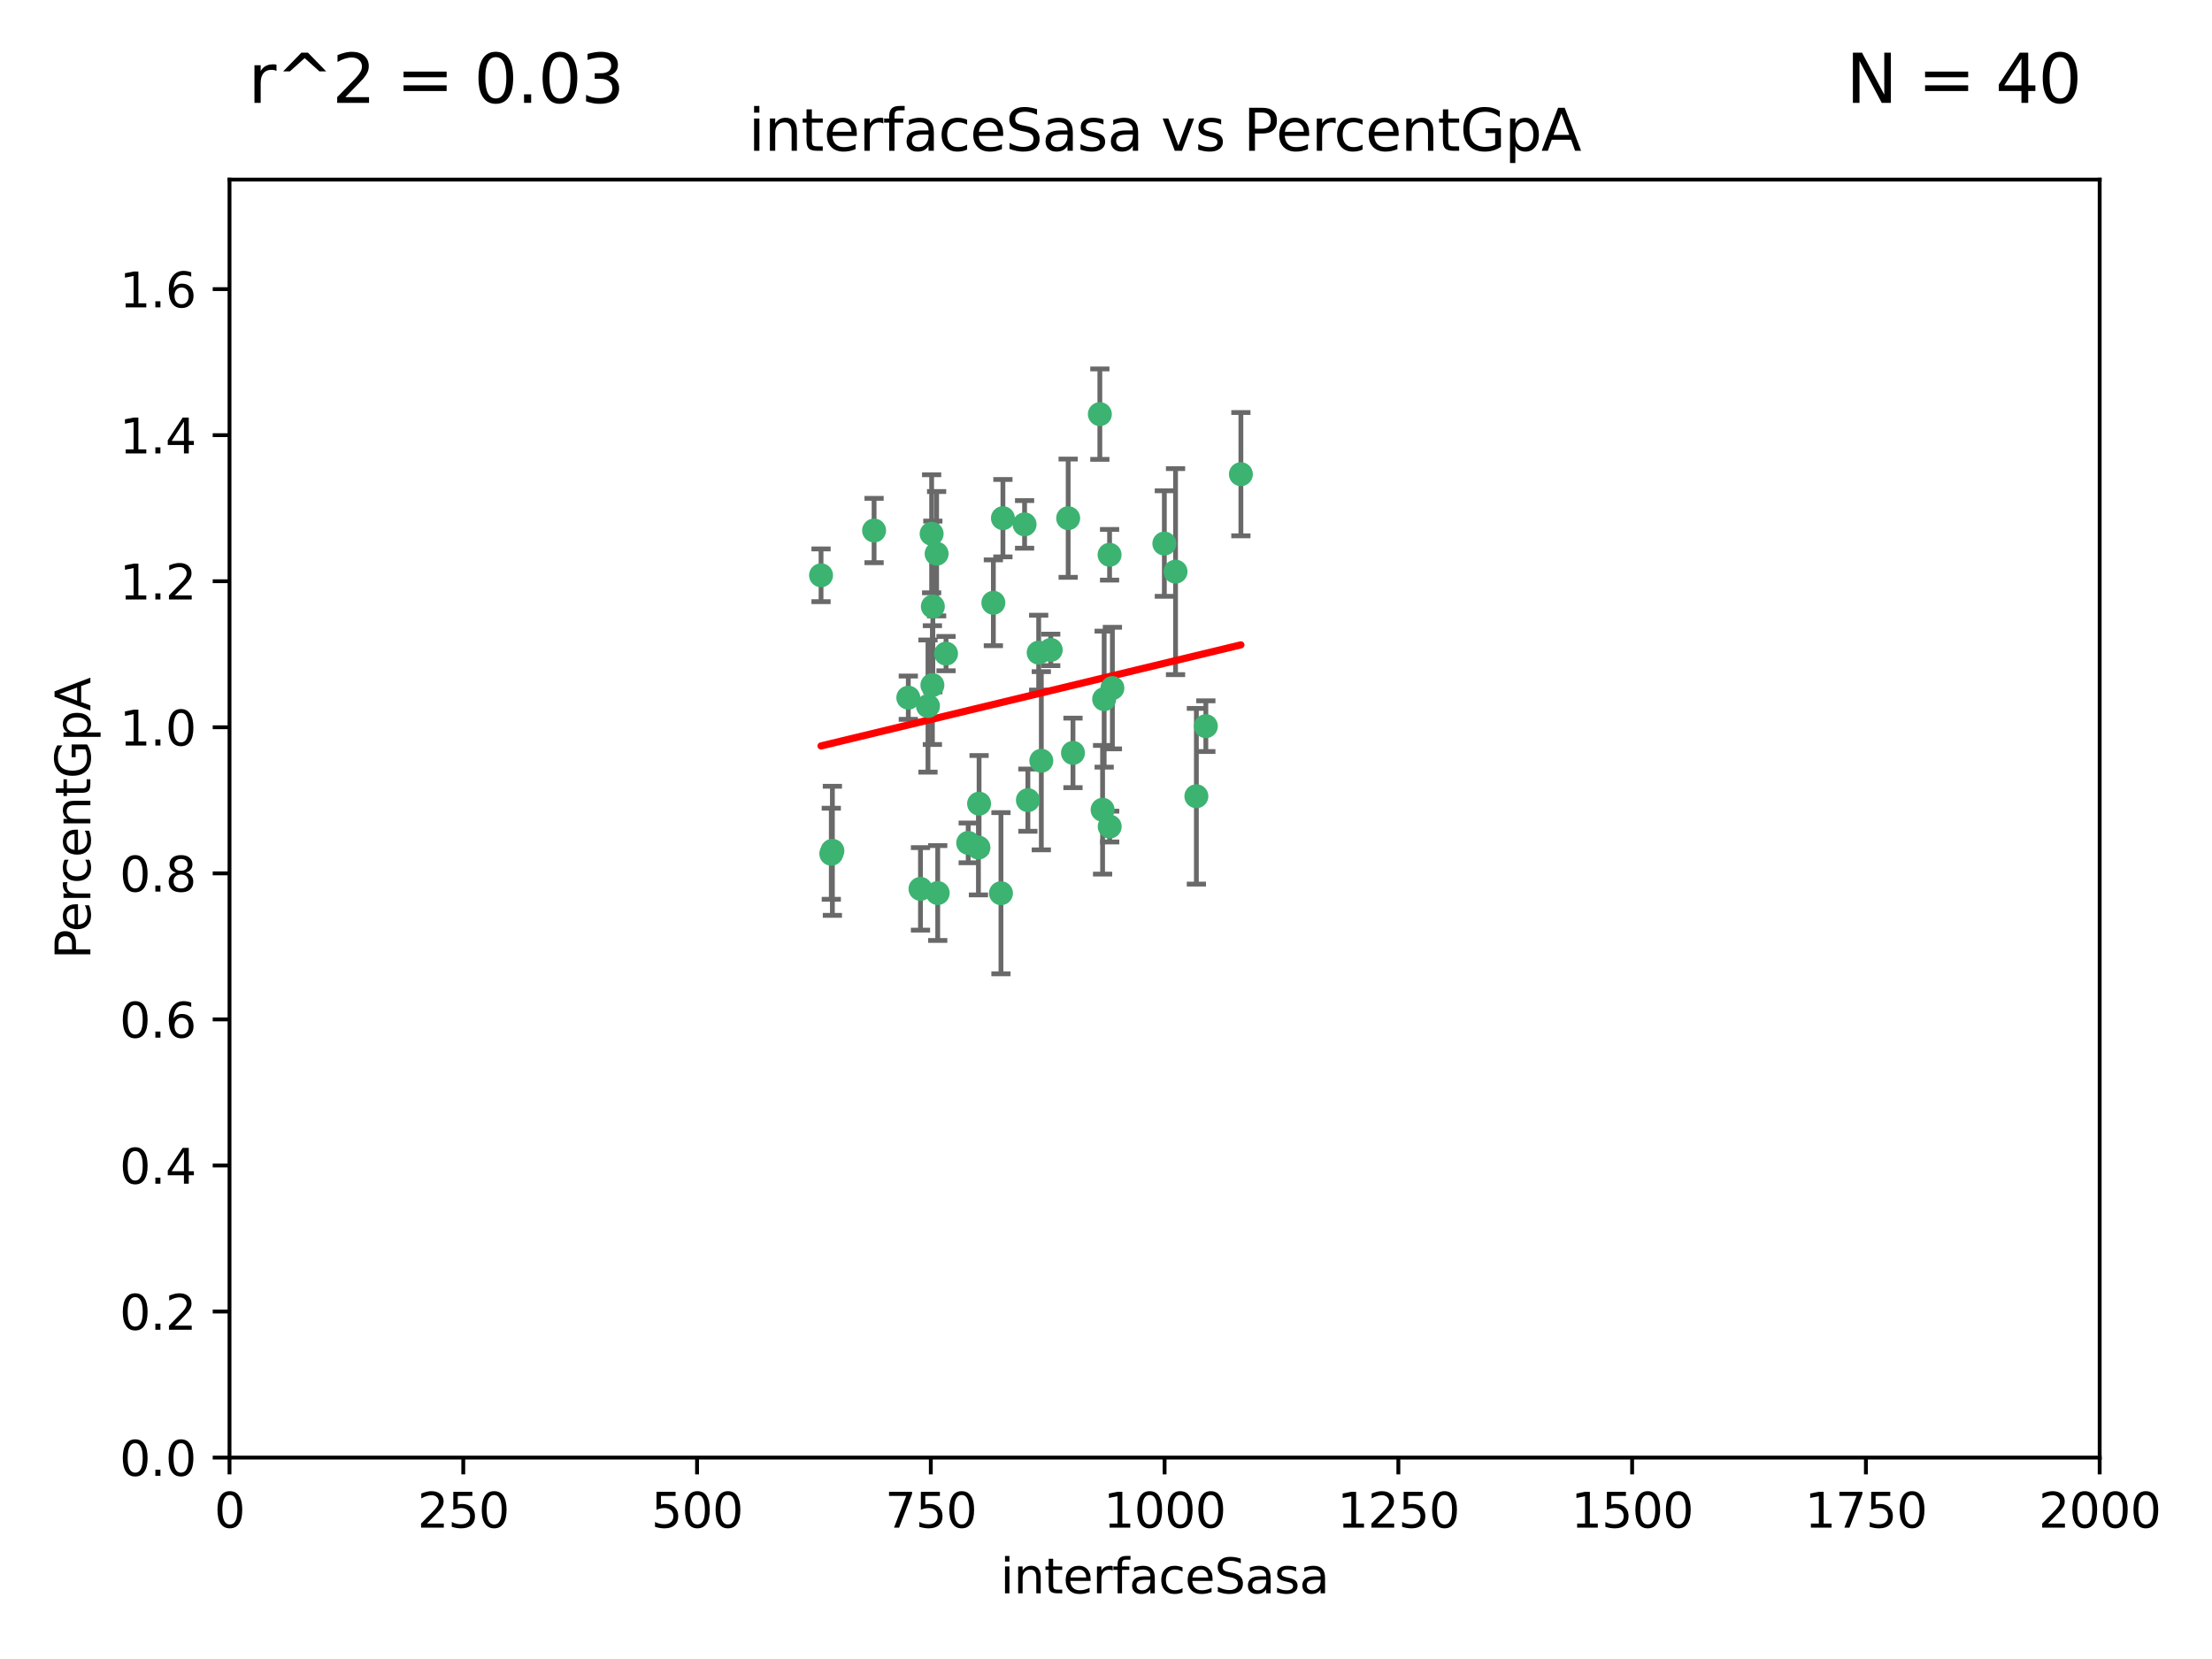 <?xml version="1.0" encoding="utf-8" standalone="no"?>
<!DOCTYPE svg PUBLIC "-//W3C//DTD SVG 1.1//EN"
  "http://www.w3.org/Graphics/SVG/1.1/DTD/svg11.dtd">
<svg xmlns:xlink="http://www.w3.org/1999/xlink" width="460.8pt" height="345.6pt" viewBox="0 0 460.8 345.6" xmlns="http://www.w3.org/2000/svg" version="1.1">
 <defs>
  <style type="text/css">*{stroke-linejoin: round; stroke-linecap: butt}</style>
 </defs>
 <g id="figure_1">
  <g id="patch_1">
   <path d="M 0 345.6 
L 460.8 345.6 
L 460.8 0 
L 0 0 
z
" style="fill: #ffffff"/>
  </g>
  <g id="axes_1">
   <g id="patch_2">
    <path d="M 47.81 303.64 
L 437.4 303.64 
L 437.4 37.411 
L 47.81 37.411 
z
" style="fill: #ffffff"/>
   </g>
   <g id="PathCollection_1">
    <defs>
     <path id="m3d50188bfd" d="M 0 1.118 
C 0.297 1.118 0.581 1 0.791 0.791 
C 1 0.581 1.118 0.297 1.118 0 
C 1.118 -0.297 1 -0.581 0.791 -0.791 
C 0.581 -1 0.297 -1.118 0 -1.118 
C -0.297 -1.118 -0.581 -1 -0.791 -0.791 
C -1 -0.581 -1.118 -0.297 -1.118 0 
C -1.118 0.297 -1 0.581 -0.791 0.791 
C -0.581 1 -0.297 1.118 0 1.118 
z
" style="stroke: #3cb371"/>
    </defs>
    <g clip-path="url(#pc287d595d5)">
     <use xlink:href="#m3d50188bfd" x="231.145" y="115.568" style="fill: #3cb371; stroke: #3cb371"/>
     <use xlink:href="#m3d50188bfd" x="242.554" y="113.232" style="fill: #3cb371; stroke: #3cb371"/>
     <use xlink:href="#m3d50188bfd" x="208.925" y="107.943" style="fill: #3cb371; stroke: #3cb371"/>
     <use xlink:href="#m3d50188bfd" x="258.5" y="98.781" style="fill: #3cb371; stroke: #3cb371"/>
     <use xlink:href="#m3d50188bfd" x="194.329" y="126.342" style="fill: #3cb371; stroke: #3cb371"/>
     <use xlink:href="#m3d50188bfd" x="244.888" y="119.082" style="fill: #3cb371; stroke: #3cb371"/>
     <use xlink:href="#m3d50188bfd" x="231.733" y="143.336" style="fill: #3cb371; stroke: #3cb371"/>
     <use xlink:href="#m3d50188bfd" x="251.201" y="151.274" style="fill: #3cb371; stroke: #3cb371"/>
     <use xlink:href="#m3d50188bfd" x="214.128" y="166.685" style="fill: #3cb371; stroke: #3cb371"/>
     <use xlink:href="#m3d50188bfd" x="218.885" y="135.386" style="fill: #3cb371; stroke: #3cb371"/>
     <use xlink:href="#m3d50188bfd" x="222.518" y="107.949" style="fill: #3cb371; stroke: #3cb371"/>
     <use xlink:href="#m3d50188bfd" x="203.96" y="167.417" style="fill: #3cb371; stroke: #3cb371"/>
     <use xlink:href="#m3d50188bfd" x="229.119" y="86.272" style="fill: #3cb371; stroke: #3cb371"/>
     <use xlink:href="#m3d50188bfd" x="195.114" y="115.347" style="fill: #3cb371; stroke: #3cb371"/>
     <use xlink:href="#m3d50188bfd" x="182.088" y="110.514" style="fill: #3cb371; stroke: #3cb371"/>
     <use xlink:href="#m3d50188bfd" x="203.825" y="176.562" style="fill: #3cb371; stroke: #3cb371"/>
     <use xlink:href="#m3d50188bfd" x="213.44" y="109.239" style="fill: #3cb371; stroke: #3cb371"/>
     <use xlink:href="#m3d50188bfd" x="197.074" y="136.161" style="fill: #3cb371; stroke: #3cb371"/>
     <use xlink:href="#m3d50188bfd" x="216.925" y="158.478" style="fill: #3cb371; stroke: #3cb371"/>
     <use xlink:href="#m3d50188bfd" x="249.228" y="165.873" style="fill: #3cb371; stroke: #3cb371"/>
     <use xlink:href="#m3d50188bfd" x="189.216" y="145.341" style="fill: #3cb371; stroke: #3cb371"/>
     <use xlink:href="#m3d50188bfd" x="208.518" y="186.072" style="fill: #3cb371; stroke: #3cb371"/>
     <use xlink:href="#m3d50188bfd" x="206.936" y="125.569" style="fill: #3cb371; stroke: #3cb371"/>
     <use xlink:href="#m3d50188bfd" x="194.076" y="111.192" style="fill: #3cb371; stroke: #3cb371"/>
     <use xlink:href="#m3d50188bfd" x="171.039" y="119.843" style="fill: #3cb371; stroke: #3cb371"/>
     <use xlink:href="#m3d50188bfd" x="194.235" y="142.72" style="fill: #3cb371; stroke: #3cb371"/>
     <use xlink:href="#m3d50188bfd" x="230.017" y="145.644" style="fill: #3cb371; stroke: #3cb371"/>
     <use xlink:href="#m3d50188bfd" x="193.316" y="147.083" style="fill: #3cb371; stroke: #3cb371"/>
     <use xlink:href="#m3d50188bfd" x="173.174" y="177.849" style="fill: #3cb371; stroke: #3cb371"/>
     <use xlink:href="#m3d50188bfd" x="216.376" y="135.958" style="fill: #3cb371; stroke: #3cb371"/>
     <use xlink:href="#m3d50188bfd" x="201.694" y="175.59" style="fill: #3cb371; stroke: #3cb371"/>
     <use xlink:href="#m3d50188bfd" x="229.69" y="168.689" style="fill: #3cb371; stroke: #3cb371"/>
     <use xlink:href="#m3d50188bfd" x="231.172" y="172.188" style="fill: #3cb371; stroke: #3cb371"/>
     <use xlink:href="#m3d50188bfd" x="195.344" y="186.034" style="fill: #3cb371; stroke: #3cb371"/>
     <use xlink:href="#m3d50188bfd" x="191.752" y="185.169" style="fill: #3cb371; stroke: #3cb371"/>
     <use xlink:href="#m3d50188bfd" x="173.402" y="177.24" style="fill: #3cb371; stroke: #3cb371"/>
     <use xlink:href="#m3d50188bfd" x="223.521" y="156.841" style="fill: #3cb371; stroke: #3cb371"/>
    </g>
   </g>
   <g id="matplotlib.axis_1">
    <g id="xtick_1">
     <g id="line2d_1">
      <defs>
       <path id="m841c053c0e" d="M 0 0 
L 0 3.5 
" style="stroke: #000000; stroke-width: 0.8"/>
      </defs>
      <g>
       <use xlink:href="#m841c053c0e" x="47.81" y="303.64" style="stroke: #000000; stroke-width: 0.8"/>
      </g>
     </g>
     <g id="text_1">
      <!-- 0 -->
      <g transform="translate(44.629 318.238)scale(0.1 -0.1)">
       <defs>
        <path id="DejaVuSans-30" d="M 2034 4250 
Q 1547 4250 1301 3770 
Q 1056 3291 1056 2328 
Q 1056 1369 1301 889 
Q 1547 409 2034 409 
Q 2525 409 2770 889 
Q 3016 1369 3016 2328 
Q 3016 3291 2770 3770 
Q 2525 4250 2034 4250 
z
M 2034 4750 
Q 2819 4750 3233 4129 
Q 3647 3509 3647 2328 
Q 3647 1150 3233 529 
Q 2819 -91 2034 -91 
Q 1250 -91 836 529 
Q 422 1150 422 2328 
Q 422 3509 836 4129 
Q 1250 4750 2034 4750 
z
" transform="scale(0.016)"/>
       </defs>
       <use xlink:href="#DejaVuSans-30"/>
      </g>
     </g>
    </g>
    <g id="xtick_2">
     <g id="line2d_2">
      <g>
       <use xlink:href="#m841c053c0e" x="96.509" y="303.64" style="stroke: #000000; stroke-width: 0.8"/>
      </g>
     </g>
     <g id="text_2">
      <!-- 250 -->
      <g transform="translate(86.965 318.238)scale(0.1 -0.1)">
       <defs>
        <path id="DejaVuSans-32" d="M 1228 531 
L 3431 531 
L 3431 0 
L 469 0 
L 469 531 
Q 828 903 1448 1529 
Q 2069 2156 2228 2338 
Q 2531 2678 2651 2914 
Q 2772 3150 2772 3378 
Q 2772 3750 2511 3984 
Q 2250 4219 1831 4219 
Q 1534 4219 1204 4116 
Q 875 4013 500 3803 
L 500 4441 
Q 881 4594 1212 4672 
Q 1544 4750 1819 4750 
Q 2544 4750 2975 4387 
Q 3406 4025 3406 3419 
Q 3406 3131 3298 2873 
Q 3191 2616 2906 2266 
Q 2828 2175 2409 1742 
Q 1991 1309 1228 531 
z
" transform="scale(0.016)"/>
        <path id="DejaVuSans-35" d="M 691 4666 
L 3169 4666 
L 3169 4134 
L 1269 4134 
L 1269 2991 
Q 1406 3038 1543 3061 
Q 1681 3084 1819 3084 
Q 2600 3084 3056 2656 
Q 3513 2228 3513 1497 
Q 3513 744 3044 326 
Q 2575 -91 1722 -91 
Q 1428 -91 1123 -41 
Q 819 9 494 109 
L 494 744 
Q 775 591 1075 516 
Q 1375 441 1709 441 
Q 2250 441 2565 725 
Q 2881 1009 2881 1497 
Q 2881 1984 2565 2268 
Q 2250 2553 1709 2553 
Q 1456 2553 1204 2497 
Q 953 2441 691 2322 
L 691 4666 
z
" transform="scale(0.016)"/>
       </defs>
       <use xlink:href="#DejaVuSans-32"/>
       <use xlink:href="#DejaVuSans-35" x="63.623"/>
       <use xlink:href="#DejaVuSans-30" x="127.246"/>
      </g>
     </g>
    </g>
    <g id="xtick_3">
     <g id="line2d_3">
      <g>
       <use xlink:href="#m841c053c0e" x="145.208" y="303.64" style="stroke: #000000; stroke-width: 0.8"/>
      </g>
     </g>
     <g id="text_3">
      <!-- 500 -->
      <g transform="translate(135.664 318.238)scale(0.1 -0.1)">
       <use xlink:href="#DejaVuSans-35"/>
       <use xlink:href="#DejaVuSans-30" x="63.623"/>
       <use xlink:href="#DejaVuSans-30" x="127.246"/>
      </g>
     </g>
    </g>
    <g id="xtick_4">
     <g id="line2d_4">
      <g>
       <use xlink:href="#m841c053c0e" x="193.906" y="303.64" style="stroke: #000000; stroke-width: 0.8"/>
      </g>
     </g>
     <g id="text_4">
      <!-- 750 -->
      <g transform="translate(184.363 318.238)scale(0.1 -0.1)">
       <defs>
        <path id="DejaVuSans-37" d="M 525 4666 
L 3525 4666 
L 3525 4397 
L 1831 0 
L 1172 0 
L 2766 4134 
L 525 4134 
L 525 4666 
z
" transform="scale(0.016)"/>
       </defs>
       <use xlink:href="#DejaVuSans-37"/>
       <use xlink:href="#DejaVuSans-35" x="63.623"/>
       <use xlink:href="#DejaVuSans-30" x="127.246"/>
      </g>
     </g>
    </g>
    <g id="xtick_5">
     <g id="line2d_5">
      <g>
       <use xlink:href="#m841c053c0e" x="242.605" y="303.64" style="stroke: #000000; stroke-width: 0.8"/>
      </g>
     </g>
     <g id="text_5">
      <!-- 1000 -->
      <g transform="translate(229.88 318.238)scale(0.1 -0.1)">
       <defs>
        <path id="DejaVuSans-31" d="M 794 531 
L 1825 531 
L 1825 4091 
L 703 3866 
L 703 4441 
L 1819 4666 
L 2450 4666 
L 2450 531 
L 3481 531 
L 3481 0 
L 794 0 
L 794 531 
z
" transform="scale(0.016)"/>
       </defs>
       <use xlink:href="#DejaVuSans-31"/>
       <use xlink:href="#DejaVuSans-30" x="63.623"/>
       <use xlink:href="#DejaVuSans-30" x="127.246"/>
       <use xlink:href="#DejaVuSans-30" x="190.869"/>
      </g>
     </g>
    </g>
    <g id="xtick_6">
     <g id="line2d_6">
      <g>
       <use xlink:href="#m841c053c0e" x="291.304" y="303.64" style="stroke: #000000; stroke-width: 0.8"/>
      </g>
     </g>
     <g id="text_6">
      <!-- 1250 -->
      <g transform="translate(278.579 318.238)scale(0.1 -0.1)">
       <use xlink:href="#DejaVuSans-31"/>
       <use xlink:href="#DejaVuSans-32" x="63.623"/>
       <use xlink:href="#DejaVuSans-35" x="127.246"/>
       <use xlink:href="#DejaVuSans-30" x="190.869"/>
      </g>
     </g>
    </g>
    <g id="xtick_7">
     <g id="line2d_7">
      <g>
       <use xlink:href="#m841c053c0e" x="340.002" y="303.64" style="stroke: #000000; stroke-width: 0.8"/>
      </g>
     </g>
     <g id="text_7">
      <!-- 1500 -->
      <g transform="translate(327.277 318.238)scale(0.1 -0.1)">
       <use xlink:href="#DejaVuSans-31"/>
       <use xlink:href="#DejaVuSans-35" x="63.623"/>
       <use xlink:href="#DejaVuSans-30" x="127.246"/>
       <use xlink:href="#DejaVuSans-30" x="190.869"/>
      </g>
     </g>
    </g>
    <g id="xtick_8">
     <g id="line2d_8">
      <g>
       <use xlink:href="#m841c053c0e" x="388.701" y="303.64" style="stroke: #000000; stroke-width: 0.8"/>
      </g>
     </g>
     <g id="text_8">
      <!-- 1750 -->
      <g transform="translate(375.976 318.238)scale(0.1 -0.1)">
       <use xlink:href="#DejaVuSans-31"/>
       <use xlink:href="#DejaVuSans-37" x="63.623"/>
       <use xlink:href="#DejaVuSans-35" x="127.246"/>
       <use xlink:href="#DejaVuSans-30" x="190.869"/>
      </g>
     </g>
    </g>
    <g id="xtick_9">
     <g id="line2d_9">
      <g>
       <use xlink:href="#m841c053c0e" x="437.4" y="303.64" style="stroke: #000000; stroke-width: 0.8"/>
      </g>
     </g>
     <g id="text_9">
      <!-- 2000 -->
      <g transform="translate(424.675 318.238)scale(0.1 -0.1)">
       <use xlink:href="#DejaVuSans-32"/>
       <use xlink:href="#DejaVuSans-30" x="63.623"/>
       <use xlink:href="#DejaVuSans-30" x="127.246"/>
       <use xlink:href="#DejaVuSans-30" x="190.869"/>
      </g>
     </g>
    </g>
    <g id="text_10">
     <!-- interfaceSasa -->
     <g transform="translate(208.398 331.917)scale(0.1 -0.1)">
      <defs>
       <path id="DejaVuSans-69" d="M 603 3500 
L 1178 3500 
L 1178 0 
L 603 0 
L 603 3500 
z
M 603 4863 
L 1178 4863 
L 1178 4134 
L 603 4134 
L 603 4863 
z
" transform="scale(0.016)"/>
       <path id="DejaVuSans-6e" d="M 3513 2113 
L 3513 0 
L 2938 0 
L 2938 2094 
Q 2938 2591 2744 2837 
Q 2550 3084 2163 3084 
Q 1697 3084 1428 2787 
Q 1159 2491 1159 1978 
L 1159 0 
L 581 0 
L 581 3500 
L 1159 3500 
L 1159 2956 
Q 1366 3272 1645 3428 
Q 1925 3584 2291 3584 
Q 2894 3584 3203 3211 
Q 3513 2838 3513 2113 
z
" transform="scale(0.016)"/>
       <path id="DejaVuSans-74" d="M 1172 4494 
L 1172 3500 
L 2356 3500 
L 2356 3053 
L 1172 3053 
L 1172 1153 
Q 1172 725 1289 603 
Q 1406 481 1766 481 
L 2356 481 
L 2356 0 
L 1766 0 
Q 1100 0 847 248 
Q 594 497 594 1153 
L 594 3053 
L 172 3053 
L 172 3500 
L 594 3500 
L 594 4494 
L 1172 4494 
z
" transform="scale(0.016)"/>
       <path id="DejaVuSans-65" d="M 3597 1894 
L 3597 1613 
L 953 1613 
Q 991 1019 1311 708 
Q 1631 397 2203 397 
Q 2534 397 2845 478 
Q 3156 559 3463 722 
L 3463 178 
Q 3153 47 2828 -22 
Q 2503 -91 2169 -91 
Q 1331 -91 842 396 
Q 353 884 353 1716 
Q 353 2575 817 3079 
Q 1281 3584 2069 3584 
Q 2775 3584 3186 3129 
Q 3597 2675 3597 1894 
z
M 3022 2063 
Q 3016 2534 2758 2815 
Q 2500 3097 2075 3097 
Q 1594 3097 1305 2825 
Q 1016 2553 972 2059 
L 3022 2063 
z
" transform="scale(0.016)"/>
       <path id="DejaVuSans-72" d="M 2631 2963 
Q 2534 3019 2420 3045 
Q 2306 3072 2169 3072 
Q 1681 3072 1420 2755 
Q 1159 2438 1159 1844 
L 1159 0 
L 581 0 
L 581 3500 
L 1159 3500 
L 1159 2956 
Q 1341 3275 1631 3429 
Q 1922 3584 2338 3584 
Q 2397 3584 2469 3576 
Q 2541 3569 2628 3553 
L 2631 2963 
z
" transform="scale(0.016)"/>
       <path id="DejaVuSans-66" d="M 2375 4863 
L 2375 4384 
L 1825 4384 
Q 1516 4384 1395 4259 
Q 1275 4134 1275 3809 
L 1275 3500 
L 2222 3500 
L 2222 3053 
L 1275 3053 
L 1275 0 
L 697 0 
L 697 3053 
L 147 3053 
L 147 3500 
L 697 3500 
L 697 3744 
Q 697 4328 969 4595 
Q 1241 4863 1831 4863 
L 2375 4863 
z
" transform="scale(0.016)"/>
       <path id="DejaVuSans-61" d="M 2194 1759 
Q 1497 1759 1228 1600 
Q 959 1441 959 1056 
Q 959 750 1161 570 
Q 1363 391 1709 391 
Q 2188 391 2477 730 
Q 2766 1069 2766 1631 
L 2766 1759 
L 2194 1759 
z
M 3341 1997 
L 3341 0 
L 2766 0 
L 2766 531 
Q 2569 213 2275 61 
Q 1981 -91 1556 -91 
Q 1019 -91 701 211 
Q 384 513 384 1019 
Q 384 1609 779 1909 
Q 1175 2209 1959 2209 
L 2766 2209 
L 2766 2266 
Q 2766 2663 2505 2880 
Q 2244 3097 1772 3097 
Q 1472 3097 1187 3025 
Q 903 2953 641 2809 
L 641 3341 
Q 956 3463 1253 3523 
Q 1550 3584 1831 3584 
Q 2591 3584 2966 3190 
Q 3341 2797 3341 1997 
z
" transform="scale(0.016)"/>
       <path id="DejaVuSans-63" d="M 3122 3366 
L 3122 2828 
Q 2878 2963 2633 3030 
Q 2388 3097 2138 3097 
Q 1578 3097 1268 2742 
Q 959 2388 959 1747 
Q 959 1106 1268 751 
Q 1578 397 2138 397 
Q 2388 397 2633 464 
Q 2878 531 3122 666 
L 3122 134 
Q 2881 22 2623 -34 
Q 2366 -91 2075 -91 
Q 1284 -91 818 406 
Q 353 903 353 1747 
Q 353 2603 823 3093 
Q 1294 3584 2113 3584 
Q 2378 3584 2631 3529 
Q 2884 3475 3122 3366 
z
" transform="scale(0.016)"/>
       <path id="DejaVuSans-53" d="M 3425 4513 
L 3425 3897 
Q 3066 4069 2747 4153 
Q 2428 4238 2131 4238 
Q 1616 4238 1336 4038 
Q 1056 3838 1056 3469 
Q 1056 3159 1242 3001 
Q 1428 2844 1947 2747 
L 2328 2669 
Q 3034 2534 3370 2195 
Q 3706 1856 3706 1288 
Q 3706 609 3251 259 
Q 2797 -91 1919 -91 
Q 1588 -91 1214 -16 
Q 841 59 441 206 
L 441 856 
Q 825 641 1194 531 
Q 1563 422 1919 422 
Q 2459 422 2753 634 
Q 3047 847 3047 1241 
Q 3047 1584 2836 1778 
Q 2625 1972 2144 2069 
L 1759 2144 
Q 1053 2284 737 2584 
Q 422 2884 422 3419 
Q 422 4038 858 4394 
Q 1294 4750 2059 4750 
Q 2388 4750 2728 4690 
Q 3069 4631 3425 4513 
z
" transform="scale(0.016)"/>
       <path id="DejaVuSans-73" d="M 2834 3397 
L 2834 2853 
Q 2591 2978 2328 3040 
Q 2066 3103 1784 3103 
Q 1356 3103 1142 2972 
Q 928 2841 928 2578 
Q 928 2378 1081 2264 
Q 1234 2150 1697 2047 
L 1894 2003 
Q 2506 1872 2764 1633 
Q 3022 1394 3022 966 
Q 3022 478 2636 193 
Q 2250 -91 1575 -91 
Q 1294 -91 989 -36 
Q 684 19 347 128 
L 347 722 
Q 666 556 975 473 
Q 1284 391 1588 391 
Q 1994 391 2212 530 
Q 2431 669 2431 922 
Q 2431 1156 2273 1281 
Q 2116 1406 1581 1522 
L 1381 1569 
Q 847 1681 609 1914 
Q 372 2147 372 2553 
Q 372 3047 722 3315 
Q 1072 3584 1716 3584 
Q 2034 3584 2315 3537 
Q 2597 3491 2834 3397 
z
" transform="scale(0.016)"/>
      </defs>
      <use xlink:href="#DejaVuSans-69"/>
      <use xlink:href="#DejaVuSans-6e" x="27.783"/>
      <use xlink:href="#DejaVuSans-74" x="91.162"/>
      <use xlink:href="#DejaVuSans-65" x="130.371"/>
      <use xlink:href="#DejaVuSans-72" x="191.895"/>
      <use xlink:href="#DejaVuSans-66" x="233.008"/>
      <use xlink:href="#DejaVuSans-61" x="268.213"/>
      <use xlink:href="#DejaVuSans-63" x="329.492"/>
      <use xlink:href="#DejaVuSans-65" x="384.473"/>
      <use xlink:href="#DejaVuSans-53" x="445.996"/>
      <use xlink:href="#DejaVuSans-61" x="509.473"/>
      <use xlink:href="#DejaVuSans-73" x="570.752"/>
      <use xlink:href="#DejaVuSans-61" x="622.852"/>
     </g>
    </g>
   </g>
   <g id="matplotlib.axis_2">
    <g id="ytick_1">
     <g id="line2d_10">
      <defs>
       <path id="mced7d3f95b" d="M 0 0 
L -3.5 0 
" style="stroke: #000000; stroke-width: 0.8"/>
      </defs>
      <g>
       <use xlink:href="#mced7d3f95b" x="47.81" y="303.64" style="stroke: #000000; stroke-width: 0.8"/>
      </g>
     </g>
     <g id="text_11">
      <!-- 0.0 -->
      <g transform="translate(24.907 307.439)scale(0.1 -0.1)">
       <defs>
        <path id="DejaVuSans-2e" d="M 684 794 
L 1344 794 
L 1344 0 
L 684 0 
L 684 794 
z
" transform="scale(0.016)"/>
       </defs>
       <use xlink:href="#DejaVuSans-30"/>
       <use xlink:href="#DejaVuSans-2e" x="63.623"/>
       <use xlink:href="#DejaVuSans-30" x="95.41"/>
      </g>
     </g>
    </g>
    <g id="ytick_2">
     <g id="line2d_11">
      <g>
       <use xlink:href="#mced7d3f95b" x="47.81" y="273.214" style="stroke: #000000; stroke-width: 0.8"/>
      </g>
     </g>
     <g id="text_12">
      <!-- 0.2 -->
      <g transform="translate(24.907 277.013)scale(0.1 -0.1)">
       <use xlink:href="#DejaVuSans-30"/>
       <use xlink:href="#DejaVuSans-2e" x="63.623"/>
       <use xlink:href="#DejaVuSans-32" x="95.41"/>
      </g>
     </g>
    </g>
    <g id="ytick_3">
     <g id="line2d_12">
      <g>
       <use xlink:href="#mced7d3f95b" x="47.81" y="242.788" style="stroke: #000000; stroke-width: 0.8"/>
      </g>
     </g>
     <g id="text_13">
      <!-- 0.4 -->
      <g transform="translate(24.907 246.587)scale(0.1 -0.1)">
       <defs>
        <path id="DejaVuSans-34" d="M 2419 4116 
L 825 1625 
L 2419 1625 
L 2419 4116 
z
M 2253 4666 
L 3047 4666 
L 3047 1625 
L 3713 1625 
L 3713 1100 
L 3047 1100 
L 3047 0 
L 2419 0 
L 2419 1100 
L 313 1100 
L 313 1709 
L 2253 4666 
z
" transform="scale(0.016)"/>
       </defs>
       <use xlink:href="#DejaVuSans-30"/>
       <use xlink:href="#DejaVuSans-2e" x="63.623"/>
       <use xlink:href="#DejaVuSans-34" x="95.41"/>
      </g>
     </g>
    </g>
    <g id="ytick_4">
     <g id="line2d_13">
      <g>
       <use xlink:href="#mced7d3f95b" x="47.81" y="212.362" style="stroke: #000000; stroke-width: 0.8"/>
      </g>
     </g>
     <g id="text_14">
      <!-- 0.6 -->
      <g transform="translate(24.907 216.161)scale(0.1 -0.1)">
       <defs>
        <path id="DejaVuSans-36" d="M 2113 2584 
Q 1688 2584 1439 2293 
Q 1191 2003 1191 1497 
Q 1191 994 1439 701 
Q 1688 409 2113 409 
Q 2538 409 2786 701 
Q 3034 994 3034 1497 
Q 3034 2003 2786 2293 
Q 2538 2584 2113 2584 
z
M 3366 4563 
L 3366 3988 
Q 3128 4100 2886 4159 
Q 2644 4219 2406 4219 
Q 1781 4219 1451 3797 
Q 1122 3375 1075 2522 
Q 1259 2794 1537 2939 
Q 1816 3084 2150 3084 
Q 2853 3084 3261 2657 
Q 3669 2231 3669 1497 
Q 3669 778 3244 343 
Q 2819 -91 2113 -91 
Q 1303 -91 875 529 
Q 447 1150 447 2328 
Q 447 3434 972 4092 
Q 1497 4750 2381 4750 
Q 2619 4750 2861 4703 
Q 3103 4656 3366 4563 
z
" transform="scale(0.016)"/>
       </defs>
       <use xlink:href="#DejaVuSans-30"/>
       <use xlink:href="#DejaVuSans-2e" x="63.623"/>
       <use xlink:href="#DejaVuSans-36" x="95.41"/>
      </g>
     </g>
    </g>
    <g id="ytick_5">
     <g id="line2d_14">
      <g>
       <use xlink:href="#mced7d3f95b" x="47.81" y="181.935" style="stroke: #000000; stroke-width: 0.8"/>
      </g>
     </g>
     <g id="text_15">
      <!-- 0.8 -->
      <g transform="translate(24.907 185.735)scale(0.1 -0.1)">
       <defs>
        <path id="DejaVuSans-38" d="M 2034 2216 
Q 1584 2216 1326 1975 
Q 1069 1734 1069 1313 
Q 1069 891 1326 650 
Q 1584 409 2034 409 
Q 2484 409 2743 651 
Q 3003 894 3003 1313 
Q 3003 1734 2745 1975 
Q 2488 2216 2034 2216 
z
M 1403 2484 
Q 997 2584 770 2862 
Q 544 3141 544 3541 
Q 544 4100 942 4425 
Q 1341 4750 2034 4750 
Q 2731 4750 3128 4425 
Q 3525 4100 3525 3541 
Q 3525 3141 3298 2862 
Q 3072 2584 2669 2484 
Q 3125 2378 3379 2068 
Q 3634 1759 3634 1313 
Q 3634 634 3220 271 
Q 2806 -91 2034 -91 
Q 1263 -91 848 271 
Q 434 634 434 1313 
Q 434 1759 690 2068 
Q 947 2378 1403 2484 
z
M 1172 3481 
Q 1172 3119 1398 2916 
Q 1625 2713 2034 2713 
Q 2441 2713 2670 2916 
Q 2900 3119 2900 3481 
Q 2900 3844 2670 4047 
Q 2441 4250 2034 4250 
Q 1625 4250 1398 4047 
Q 1172 3844 1172 3481 
z
" transform="scale(0.016)"/>
       </defs>
       <use xlink:href="#DejaVuSans-30"/>
       <use xlink:href="#DejaVuSans-2e" x="63.623"/>
       <use xlink:href="#DejaVuSans-38" x="95.41"/>
      </g>
     </g>
    </g>
    <g id="ytick_6">
     <g id="line2d_15">
      <g>
       <use xlink:href="#mced7d3f95b" x="47.81" y="151.509" style="stroke: #000000; stroke-width: 0.8"/>
      </g>
     </g>
     <g id="text_16">
      <!-- 1.0 -->
      <g transform="translate(24.907 155.308)scale(0.1 -0.1)">
       <use xlink:href="#DejaVuSans-31"/>
       <use xlink:href="#DejaVuSans-2e" x="63.623"/>
       <use xlink:href="#DejaVuSans-30" x="95.41"/>
      </g>
     </g>
    </g>
    <g id="ytick_7">
     <g id="line2d_16">
      <g>
       <use xlink:href="#mced7d3f95b" x="47.81" y="121.083" style="stroke: #000000; stroke-width: 0.8"/>
      </g>
     </g>
     <g id="text_17">
      <!-- 1.2 -->
      <g transform="translate(24.907 124.882)scale(0.1 -0.1)">
       <use xlink:href="#DejaVuSans-31"/>
       <use xlink:href="#DejaVuSans-2e" x="63.623"/>
       <use xlink:href="#DejaVuSans-32" x="95.41"/>
      </g>
     </g>
    </g>
    <g id="ytick_8">
     <g id="line2d_17">
      <g>
       <use xlink:href="#mced7d3f95b" x="47.81" y="90.657" style="stroke: #000000; stroke-width: 0.8"/>
      </g>
     </g>
     <g id="text_18">
      <!-- 1.4 -->
      <g transform="translate(24.907 94.456)scale(0.1 -0.1)">
       <use xlink:href="#DejaVuSans-31"/>
       <use xlink:href="#DejaVuSans-2e" x="63.623"/>
       <use xlink:href="#DejaVuSans-34" x="95.41"/>
      </g>
     </g>
    </g>
    <g id="ytick_9">
     <g id="line2d_18">
      <g>
       <use xlink:href="#mced7d3f95b" x="47.81" y="60.231" style="stroke: #000000; stroke-width: 0.8"/>
      </g>
     </g>
     <g id="text_19">
      <!-- 1.6 -->
      <g transform="translate(24.907 64.03)scale(0.1 -0.1)">
       <use xlink:href="#DejaVuSans-31"/>
       <use xlink:href="#DejaVuSans-2e" x="63.623"/>
       <use xlink:href="#DejaVuSans-36" x="95.41"/>
      </g>
     </g>
    </g>
    <g id="text_20">
     <!-- PercentGpA -->
     <g transform="translate(18.827 199.802)rotate(-90)scale(0.1 -0.1)">
      <defs>
       <path id="DejaVuSans-50" d="M 1259 4147 
L 1259 2394 
L 2053 2394 
Q 2494 2394 2734 2622 
Q 2975 2850 2975 3272 
Q 2975 3691 2734 3919 
Q 2494 4147 2053 4147 
L 1259 4147 
z
M 628 4666 
L 2053 4666 
Q 2838 4666 3239 4311 
Q 3641 3956 3641 3272 
Q 3641 2581 3239 2228 
Q 2838 1875 2053 1875 
L 1259 1875 
L 1259 0 
L 628 0 
L 628 4666 
z
" transform="scale(0.016)"/>
       <path id="DejaVuSans-47" d="M 3809 666 
L 3809 1919 
L 2778 1919 
L 2778 2438 
L 4434 2438 
L 4434 434 
Q 4069 175 3628 42 
Q 3188 -91 2688 -91 
Q 1594 -91 976 548 
Q 359 1188 359 2328 
Q 359 3472 976 4111 
Q 1594 4750 2688 4750 
Q 3144 4750 3555 4637 
Q 3966 4525 4313 4306 
L 4313 3634 
Q 3963 3931 3569 4081 
Q 3175 4231 2741 4231 
Q 1884 4231 1454 3753 
Q 1025 3275 1025 2328 
Q 1025 1384 1454 906 
Q 1884 428 2741 428 
Q 3075 428 3337 486 
Q 3600 544 3809 666 
z
" transform="scale(0.016)"/>
       <path id="DejaVuSans-70" d="M 1159 525 
L 1159 -1331 
L 581 -1331 
L 581 3500 
L 1159 3500 
L 1159 2969 
Q 1341 3281 1617 3432 
Q 1894 3584 2278 3584 
Q 2916 3584 3314 3078 
Q 3713 2572 3713 1747 
Q 3713 922 3314 415 
Q 2916 -91 2278 -91 
Q 1894 -91 1617 61 
Q 1341 213 1159 525 
z
M 3116 1747 
Q 3116 2381 2855 2742 
Q 2594 3103 2138 3103 
Q 1681 3103 1420 2742 
Q 1159 2381 1159 1747 
Q 1159 1113 1420 752 
Q 1681 391 2138 391 
Q 2594 391 2855 752 
Q 3116 1113 3116 1747 
z
" transform="scale(0.016)"/>
       <path id="DejaVuSans-41" d="M 2188 4044 
L 1331 1722 
L 3047 1722 
L 2188 4044 
z
M 1831 4666 
L 2547 4666 
L 4325 0 
L 3669 0 
L 3244 1197 
L 1141 1197 
L 716 0 
L 50 0 
L 1831 4666 
z
" transform="scale(0.016)"/>
      </defs>
      <use xlink:href="#DejaVuSans-50"/>
      <use xlink:href="#DejaVuSans-65" x="56.678"/>
      <use xlink:href="#DejaVuSans-72" x="118.201"/>
      <use xlink:href="#DejaVuSans-63" x="157.064"/>
      <use xlink:href="#DejaVuSans-65" x="212.045"/>
      <use xlink:href="#DejaVuSans-6e" x="273.568"/>
      <use xlink:href="#DejaVuSans-74" x="336.947"/>
      <use xlink:href="#DejaVuSans-47" x="376.156"/>
      <use xlink:href="#DejaVuSans-70" x="453.646"/>
      <use xlink:href="#DejaVuSans-41" x="517.123"/>
     </g>
    </g>
   </g>
   <g id="LineCollection_1">
    <path d="M 231.145 120.843 
L 231.145 110.292 
" clip-path="url(#pc287d595d5)" style="fill: none; stroke: #696969"/>
    <path d="M 242.554 124.224 
L 242.554 102.241 
" clip-path="url(#pc287d595d5)" style="fill: none; stroke: #696969"/>
    <path d="M 208.925 116.002 
L 208.925 99.884 
" clip-path="url(#pc287d595d5)" style="fill: none; stroke: #696969"/>
    <path d="M 258.5 111.622 
L 258.5 85.94 
" clip-path="url(#pc287d595d5)" style="fill: none; stroke: #696969"/>
    <path d="M 194.329 144.131 
L 194.329 108.553 
" clip-path="url(#pc287d595d5)" style="fill: none; stroke: #696969"/>
    <path d="M 244.888 140.54 
L 244.888 97.624 
" clip-path="url(#pc287d595d5)" style="fill: none; stroke: #696969"/>
    <path d="M 231.733 155.999 
L 231.733 130.673 
" clip-path="url(#pc287d595d5)" style="fill: none; stroke: #696969"/>
    <path d="M 251.201 156.555 
L 251.201 145.993 
" clip-path="url(#pc287d595d5)" style="fill: none; stroke: #696969"/>
    <path d="M 214.128 173.167 
L 214.128 160.202 
" clip-path="url(#pc287d595d5)" style="fill: none; stroke: #696969"/>
    <path d="M 218.885 138.663 
L 218.885 132.109 
" clip-path="url(#pc287d595d5)" style="fill: none; stroke: #696969"/>
    <path d="M 222.518 120.265 
L 222.518 95.634 
" clip-path="url(#pc287d595d5)" style="fill: none; stroke: #696969"/>
    <path d="M 203.96 177.442 
L 203.96 157.392 
" clip-path="url(#pc287d595d5)" style="fill: none; stroke: #696969"/>
    <path d="M 229.119 95.691 
L 229.119 76.852 
" clip-path="url(#pc287d595d5)" style="fill: none; stroke: #696969"/>
    <path d="M 195.114 128.299 
L 195.114 102.395 
" clip-path="url(#pc287d595d5)" style="fill: none; stroke: #696969"/>
    <path d="M 182.088 117.217 
L 182.088 103.811 
" clip-path="url(#pc287d595d5)" style="fill: none; stroke: #696969"/>
    <path d="M 203.825 186.427 
L 203.825 166.697 
" clip-path="url(#pc287d595d5)" style="fill: none; stroke: #696969"/>
    <path d="M 213.44 114.195 
L 213.44 104.283 
" clip-path="url(#pc287d595d5)" style="fill: none; stroke: #696969"/>
    <path d="M 197.074 139.736 
L 197.074 132.587 
" clip-path="url(#pc287d595d5)" style="fill: none; stroke: #696969"/>
    <path d="M 216.925 177.04 
L 216.925 139.917 
" clip-path="url(#pc287d595d5)" style="fill: none; stroke: #696969"/>
    <path d="M 249.228 184.172 
L 249.228 147.574 
" clip-path="url(#pc287d595d5)" style="fill: none; stroke: #696969"/>
    <path d="M 189.216 149.851 
L 189.216 140.831 
" clip-path="url(#pc287d595d5)" style="fill: none; stroke: #696969"/>
    <path d="M 208.518 202.862 
L 208.518 169.282 
" clip-path="url(#pc287d595d5)" style="fill: none; stroke: #696969"/>
    <path d="M 206.936 134.51 
L 206.936 116.629 
" clip-path="url(#pc287d595d5)" style="fill: none; stroke: #696969"/>
    <path d="M 194.076 123.488 
L 194.076 98.897 
" clip-path="url(#pc287d595d5)" style="fill: none; stroke: #696969"/>
    <path d="M 171.039 125.336 
L 171.039 114.351 
" clip-path="url(#pc287d595d5)" style="fill: none; stroke: #696969"/>
    <path d="M 194.235 155.094 
L 194.235 130.347 
" clip-path="url(#pc287d595d5)" style="fill: none; stroke: #696969"/>
    <path d="M 230.017 159.813 
L 230.017 131.474 
" clip-path="url(#pc287d595d5)" style="fill: none; stroke: #696969"/>
    <path d="M 193.316 160.851 
L 193.316 133.315 
" clip-path="url(#pc287d595d5)" style="fill: none; stroke: #696969"/>
    <path d="M 173.174 187.334 
L 173.174 168.364 
" clip-path="url(#pc287d595d5)" style="fill: none; stroke: #696969"/>
    <path d="M 216.376 143.75 
L 216.376 128.166 
" clip-path="url(#pc287d595d5)" style="fill: none; stroke: #696969"/>
    <path d="M 201.694 179.727 
L 201.694 171.452 
" clip-path="url(#pc287d595d5)" style="fill: none; stroke: #696969"/>
    <path d="M 229.69 182.093 
L 229.69 155.286 
" clip-path="url(#pc287d595d5)" style="fill: none; stroke: #696969"/>
    <path d="M 231.172 175.398 
L 231.172 168.977 
" clip-path="url(#pc287d595d5)" style="fill: none; stroke: #696969"/>
    <path d="M 195.344 195.91 
L 195.344 176.158 
" clip-path="url(#pc287d595d5)" style="fill: none; stroke: #696969"/>
    <path d="M 191.752 193.766 
L 191.752 176.573 
" clip-path="url(#pc287d595d5)" style="fill: none; stroke: #696969"/>
    <path d="M 173.402 190.686 
L 173.402 163.794 
" clip-path="url(#pc287d595d5)" style="fill: none; stroke: #696969"/>
    <path d="M 223.521 164.083 
L 223.521 149.6 
" clip-path="url(#pc287d595d5)" style="fill: none; stroke: #696969"/>
   </g>
   <g id="line2d_19">
    <defs>
     <path id="maa0a8d68dd" d="M 2 0 
L -2 -0 
" style="stroke: #696969"/>
    </defs>
    <g clip-path="url(#pc287d595d5)">
     <use xlink:href="#maa0a8d68dd" x="231.145" y="120.843" style="fill: #696969; stroke: #696969"/>
     <use xlink:href="#maa0a8d68dd" x="242.554" y="124.224" style="fill: #696969; stroke: #696969"/>
     <use xlink:href="#maa0a8d68dd" x="208.925" y="116.002" style="fill: #696969; stroke: #696969"/>
     <use xlink:href="#maa0a8d68dd" x="258.5" y="111.622" style="fill: #696969; stroke: #696969"/>
     <use xlink:href="#maa0a8d68dd" x="194.329" y="144.131" style="fill: #696969; stroke: #696969"/>
     <use xlink:href="#maa0a8d68dd" x="244.888" y="140.54" style="fill: #696969; stroke: #696969"/>
     <use xlink:href="#maa0a8d68dd" x="231.733" y="155.999" style="fill: #696969; stroke: #696969"/>
     <use xlink:href="#maa0a8d68dd" x="251.201" y="156.555" style="fill: #696969; stroke: #696969"/>
     <use xlink:href="#maa0a8d68dd" x="214.128" y="173.167" style="fill: #696969; stroke: #696969"/>
     <use xlink:href="#maa0a8d68dd" x="218.885" y="138.663" style="fill: #696969; stroke: #696969"/>
     <use xlink:href="#maa0a8d68dd" x="222.518" y="120.265" style="fill: #696969; stroke: #696969"/>
     <use xlink:href="#maa0a8d68dd" x="203.96" y="177.442" style="fill: #696969; stroke: #696969"/>
     <use xlink:href="#maa0a8d68dd" x="229.119" y="95.691" style="fill: #696969; stroke: #696969"/>
     <use xlink:href="#maa0a8d68dd" x="195.114" y="128.299" style="fill: #696969; stroke: #696969"/>
     <use xlink:href="#maa0a8d68dd" x="182.088" y="117.217" style="fill: #696969; stroke: #696969"/>
     <use xlink:href="#maa0a8d68dd" x="203.825" y="186.427" style="fill: #696969; stroke: #696969"/>
     <use xlink:href="#maa0a8d68dd" x="213.44" y="114.195" style="fill: #696969; stroke: #696969"/>
     <use xlink:href="#maa0a8d68dd" x="197.074" y="139.736" style="fill: #696969; stroke: #696969"/>
     <use xlink:href="#maa0a8d68dd" x="216.925" y="177.04" style="fill: #696969; stroke: #696969"/>
     <use xlink:href="#maa0a8d68dd" x="249.228" y="184.172" style="fill: #696969; stroke: #696969"/>
     <use xlink:href="#maa0a8d68dd" x="189.216" y="149.851" style="fill: #696969; stroke: #696969"/>
     <use xlink:href="#maa0a8d68dd" x="208.518" y="202.862" style="fill: #696969; stroke: #696969"/>
     <use xlink:href="#maa0a8d68dd" x="206.936" y="134.51" style="fill: #696969; stroke: #696969"/>
     <use xlink:href="#maa0a8d68dd" x="194.076" y="123.488" style="fill: #696969; stroke: #696969"/>
     <use xlink:href="#maa0a8d68dd" x="171.039" y="125.336" style="fill: #696969; stroke: #696969"/>
     <use xlink:href="#maa0a8d68dd" x="194.235" y="155.094" style="fill: #696969; stroke: #696969"/>
     <use xlink:href="#maa0a8d68dd" x="230.017" y="159.813" style="fill: #696969; stroke: #696969"/>
     <use xlink:href="#maa0a8d68dd" x="193.316" y="160.851" style="fill: #696969; stroke: #696969"/>
     <use xlink:href="#maa0a8d68dd" x="173.174" y="187.334" style="fill: #696969; stroke: #696969"/>
     <use xlink:href="#maa0a8d68dd" x="216.376" y="143.75" style="fill: #696969; stroke: #696969"/>
     <use xlink:href="#maa0a8d68dd" x="201.694" y="179.727" style="fill: #696969; stroke: #696969"/>
     <use xlink:href="#maa0a8d68dd" x="229.69" y="182.093" style="fill: #696969; stroke: #696969"/>
     <use xlink:href="#maa0a8d68dd" x="231.172" y="175.398" style="fill: #696969; stroke: #696969"/>
     <use xlink:href="#maa0a8d68dd" x="195.344" y="195.91" style="fill: #696969; stroke: #696969"/>
     <use xlink:href="#maa0a8d68dd" x="191.752" y="193.766" style="fill: #696969; stroke: #696969"/>
     <use xlink:href="#maa0a8d68dd" x="173.402" y="190.686" style="fill: #696969; stroke: #696969"/>
     <use xlink:href="#maa0a8d68dd" x="223.521" y="164.083" style="fill: #696969; stroke: #696969"/>
    </g>
   </g>
   <g id="line2d_20">
    <g clip-path="url(#pc287d595d5)">
     <use xlink:href="#maa0a8d68dd" x="231.145" y="110.292" style="fill: #696969; stroke: #696969"/>
     <use xlink:href="#maa0a8d68dd" x="242.554" y="102.241" style="fill: #696969; stroke: #696969"/>
     <use xlink:href="#maa0a8d68dd" x="208.925" y="99.884" style="fill: #696969; stroke: #696969"/>
     <use xlink:href="#maa0a8d68dd" x="258.5" y="85.94" style="fill: #696969; stroke: #696969"/>
     <use xlink:href="#maa0a8d68dd" x="194.329" y="108.553" style="fill: #696969; stroke: #696969"/>
     <use xlink:href="#maa0a8d68dd" x="244.888" y="97.624" style="fill: #696969; stroke: #696969"/>
     <use xlink:href="#maa0a8d68dd" x="231.733" y="130.673" style="fill: #696969; stroke: #696969"/>
     <use xlink:href="#maa0a8d68dd" x="251.201" y="145.993" style="fill: #696969; stroke: #696969"/>
     <use xlink:href="#maa0a8d68dd" x="214.128" y="160.202" style="fill: #696969; stroke: #696969"/>
     <use xlink:href="#maa0a8d68dd" x="218.885" y="132.109" style="fill: #696969; stroke: #696969"/>
     <use xlink:href="#maa0a8d68dd" x="222.518" y="95.634" style="fill: #696969; stroke: #696969"/>
     <use xlink:href="#maa0a8d68dd" x="203.96" y="157.392" style="fill: #696969; stroke: #696969"/>
     <use xlink:href="#maa0a8d68dd" x="229.119" y="76.852" style="fill: #696969; stroke: #696969"/>
     <use xlink:href="#maa0a8d68dd" x="195.114" y="102.395" style="fill: #696969; stroke: #696969"/>
     <use xlink:href="#maa0a8d68dd" x="182.088" y="103.811" style="fill: #696969; stroke: #696969"/>
     <use xlink:href="#maa0a8d68dd" x="203.825" y="166.697" style="fill: #696969; stroke: #696969"/>
     <use xlink:href="#maa0a8d68dd" x="213.44" y="104.283" style="fill: #696969; stroke: #696969"/>
     <use xlink:href="#maa0a8d68dd" x="197.074" y="132.587" style="fill: #696969; stroke: #696969"/>
     <use xlink:href="#maa0a8d68dd" x="216.925" y="139.917" style="fill: #696969; stroke: #696969"/>
     <use xlink:href="#maa0a8d68dd" x="249.228" y="147.574" style="fill: #696969; stroke: #696969"/>
     <use xlink:href="#maa0a8d68dd" x="189.216" y="140.831" style="fill: #696969; stroke: #696969"/>
     <use xlink:href="#maa0a8d68dd" x="208.518" y="169.282" style="fill: #696969; stroke: #696969"/>
     <use xlink:href="#maa0a8d68dd" x="206.936" y="116.629" style="fill: #696969; stroke: #696969"/>
     <use xlink:href="#maa0a8d68dd" x="194.076" y="98.897" style="fill: #696969; stroke: #696969"/>
     <use xlink:href="#maa0a8d68dd" x="171.039" y="114.351" style="fill: #696969; stroke: #696969"/>
     <use xlink:href="#maa0a8d68dd" x="194.235" y="130.347" style="fill: #696969; stroke: #696969"/>
     <use xlink:href="#maa0a8d68dd" x="230.017" y="131.474" style="fill: #696969; stroke: #696969"/>
     <use xlink:href="#maa0a8d68dd" x="193.316" y="133.315" style="fill: #696969; stroke: #696969"/>
     <use xlink:href="#maa0a8d68dd" x="173.174" y="168.364" style="fill: #696969; stroke: #696969"/>
     <use xlink:href="#maa0a8d68dd" x="216.376" y="128.166" style="fill: #696969; stroke: #696969"/>
     <use xlink:href="#maa0a8d68dd" x="201.694" y="171.452" style="fill: #696969; stroke: #696969"/>
     <use xlink:href="#maa0a8d68dd" x="229.69" y="155.286" style="fill: #696969; stroke: #696969"/>
     <use xlink:href="#maa0a8d68dd" x="231.172" y="168.977" style="fill: #696969; stroke: #696969"/>
     <use xlink:href="#maa0a8d68dd" x="195.344" y="176.158" style="fill: #696969; stroke: #696969"/>
     <use xlink:href="#maa0a8d68dd" x="191.752" y="176.573" style="fill: #696969; stroke: #696969"/>
     <use xlink:href="#maa0a8d68dd" x="173.402" y="163.794" style="fill: #696969; stroke: #696969"/>
     <use xlink:href="#maa0a8d68dd" x="223.521" y="149.6" style="fill: #696969; stroke: #696969"/>
    </g>
   </g>
   <g id="line2d_21">
    <path d="M 231.145 140.923 
L 242.554 138.177 
L 208.925 146.273 
L 258.5 134.338 
L 194.329 149.786 
L 226.392 142.068 
L 244.888 137.615 
L 231.733 140.782 
L 251.201 136.095 
L 214.128 145.02 
L 218.885 143.875 
L 222.518 143 
L 203.96 147.468 
L 205.561 147.082 
L 229.119 141.411 
L 195.114 149.597 
L 182.088 152.733 
L 203.825 147.5 
L 213.44 145.186 
L 197.074 149.126 
L 216.925 144.347 
L 249.228 136.57 
L 189.216 151.017 
L 208.518 146.371 
L 206.936 146.751 
L 194.076 149.847 
L 171.039 155.393 
L 194.235 149.809 
L 230.017 141.195 
L 193.316 150.03 
L 173.174 154.879 
L 216.376 144.479 
L 201.694 148.013 
L 229.69 141.274 
L 214.944 144.824 
L 231.172 140.917 
L 195.344 149.542 
L 191.752 150.407 
L 173.402 154.824 
L 223.521 142.759 
" clip-path="url(#pc287d595d5)" style="fill: none; stroke: #ff0000; stroke-width: 1.5; stroke-linecap: square"/>
   </g>
   <g id="line2d_22">
    <defs>
     <path id="m7f61d8c4c3" d="M 0 2 
C 0.53 2 1.039 1.789 1.414 1.414 
C 1.789 1.039 2 0.53 2 0 
C 2 -0.53 1.789 -1.039 1.414 -1.414 
C 1.039 -1.789 0.53 -2 0 -2 
C -0.53 -2 -1.039 -1.789 -1.414 -1.414 
C -1.789 -1.039 -2 -0.53 -2 0 
C -2 0.53 -1.789 1.039 -1.414 1.414 
C -1.039 1.789 -0.53 2 0 2 
z
" style="stroke: #3cb371"/>
    </defs>
    <g clip-path="url(#pc287d595d5)">
     <use xlink:href="#m7f61d8c4c3" x="231.145" y="115.568" style="fill: #3cb371; stroke: #3cb371"/>
     <use xlink:href="#m7f61d8c4c3" x="242.554" y="113.232" style="fill: #3cb371; stroke: #3cb371"/>
     <use xlink:href="#m7f61d8c4c3" x="208.925" y="107.943" style="fill: #3cb371; stroke: #3cb371"/>
     <use xlink:href="#m7f61d8c4c3" x="258.5" y="98.781" style="fill: #3cb371; stroke: #3cb371"/>
     <use xlink:href="#m7f61d8c4c3" x="194.329" y="126.342" style="fill: #3cb371; stroke: #3cb371"/>
     <use xlink:href="#m7f61d8c4c3" x="244.888" y="119.082" style="fill: #3cb371; stroke: #3cb371"/>
     <use xlink:href="#m7f61d8c4c3" x="231.733" y="143.336" style="fill: #3cb371; stroke: #3cb371"/>
     <use xlink:href="#m7f61d8c4c3" x="251.201" y="151.274" style="fill: #3cb371; stroke: #3cb371"/>
     <use xlink:href="#m7f61d8c4c3" x="214.128" y="166.685" style="fill: #3cb371; stroke: #3cb371"/>
     <use xlink:href="#m7f61d8c4c3" x="218.885" y="135.386" style="fill: #3cb371; stroke: #3cb371"/>
     <use xlink:href="#m7f61d8c4c3" x="222.518" y="107.949" style="fill: #3cb371; stroke: #3cb371"/>
     <use xlink:href="#m7f61d8c4c3" x="203.96" y="167.417" style="fill: #3cb371; stroke: #3cb371"/>
     <use xlink:href="#m7f61d8c4c3" x="229.119" y="86.272" style="fill: #3cb371; stroke: #3cb371"/>
     <use xlink:href="#m7f61d8c4c3" x="195.114" y="115.347" style="fill: #3cb371; stroke: #3cb371"/>
     <use xlink:href="#m7f61d8c4c3" x="182.088" y="110.514" style="fill: #3cb371; stroke: #3cb371"/>
     <use xlink:href="#m7f61d8c4c3" x="203.825" y="176.562" style="fill: #3cb371; stroke: #3cb371"/>
     <use xlink:href="#m7f61d8c4c3" x="213.44" y="109.239" style="fill: #3cb371; stroke: #3cb371"/>
     <use xlink:href="#m7f61d8c4c3" x="197.074" y="136.161" style="fill: #3cb371; stroke: #3cb371"/>
     <use xlink:href="#m7f61d8c4c3" x="216.925" y="158.478" style="fill: #3cb371; stroke: #3cb371"/>
     <use xlink:href="#m7f61d8c4c3" x="249.228" y="165.873" style="fill: #3cb371; stroke: #3cb371"/>
     <use xlink:href="#m7f61d8c4c3" x="189.216" y="145.341" style="fill: #3cb371; stroke: #3cb371"/>
     <use xlink:href="#m7f61d8c4c3" x="208.518" y="186.072" style="fill: #3cb371; stroke: #3cb371"/>
     <use xlink:href="#m7f61d8c4c3" x="206.936" y="125.569" style="fill: #3cb371; stroke: #3cb371"/>
     <use xlink:href="#m7f61d8c4c3" x="194.076" y="111.192" style="fill: #3cb371; stroke: #3cb371"/>
     <use xlink:href="#m7f61d8c4c3" x="171.039" y="119.843" style="fill: #3cb371; stroke: #3cb371"/>
     <use xlink:href="#m7f61d8c4c3" x="194.235" y="142.72" style="fill: #3cb371; stroke: #3cb371"/>
     <use xlink:href="#m7f61d8c4c3" x="230.017" y="145.644" style="fill: #3cb371; stroke: #3cb371"/>
     <use xlink:href="#m7f61d8c4c3" x="193.316" y="147.083" style="fill: #3cb371; stroke: #3cb371"/>
     <use xlink:href="#m7f61d8c4c3" x="173.174" y="177.849" style="fill: #3cb371; stroke: #3cb371"/>
     <use xlink:href="#m7f61d8c4c3" x="216.376" y="135.958" style="fill: #3cb371; stroke: #3cb371"/>
     <use xlink:href="#m7f61d8c4c3" x="201.694" y="175.59" style="fill: #3cb371; stroke: #3cb371"/>
     <use xlink:href="#m7f61d8c4c3" x="229.69" y="168.689" style="fill: #3cb371; stroke: #3cb371"/>
     <use xlink:href="#m7f61d8c4c3" x="231.172" y="172.188" style="fill: #3cb371; stroke: #3cb371"/>
     <use xlink:href="#m7f61d8c4c3" x="195.344" y="186.034" style="fill: #3cb371; stroke: #3cb371"/>
     <use xlink:href="#m7f61d8c4c3" x="191.752" y="185.169" style="fill: #3cb371; stroke: #3cb371"/>
     <use xlink:href="#m7f61d8c4c3" x="173.402" y="177.24" style="fill: #3cb371; stroke: #3cb371"/>
     <use xlink:href="#m7f61d8c4c3" x="223.521" y="156.841" style="fill: #3cb371; stroke: #3cb371"/>
    </g>
   </g>
   <g id="patch_3">
    <path d="M 47.81 303.64 
L 47.81 37.411 
" style="fill: none; stroke: #000000; stroke-width: 0.8; stroke-linejoin: miter; stroke-linecap: square"/>
   </g>
   <g id="patch_4">
    <path d="M 437.4 303.64 
L 437.4 37.411 
" style="fill: none; stroke: #000000; stroke-width: 0.8; stroke-linejoin: miter; stroke-linecap: square"/>
   </g>
   <g id="patch_5">
    <path d="M 47.81 303.64 
L 437.4 303.64 
" style="fill: none; stroke: #000000; stroke-width: 0.8; stroke-linejoin: miter; stroke-linecap: square"/>
   </g>
   <g id="patch_6">
    <path d="M 47.81 37.411 
L 437.4 37.411 
" style="fill: none; stroke: #000000; stroke-width: 0.8; stroke-linejoin: miter; stroke-linecap: square"/>
   </g>
   <g id="text_21">
    <!-- N = 40 -->
    <g transform="translate(384.585 21.426)scale(0.14 -0.14)">
     <defs>
      <path id="DejaVuSans-4e" d="M 628 4666 
L 1478 4666 
L 3547 763 
L 3547 4666 
L 4159 4666 
L 4159 0 
L 3309 0 
L 1241 3903 
L 1241 0 
L 628 0 
L 628 4666 
z
" transform="scale(0.016)"/>
      <path id="DejaVuSans-20" transform="scale(0.016)"/>
      <path id="DejaVuSans-3d" d="M 678 2906 
L 4684 2906 
L 4684 2381 
L 678 2381 
L 678 2906 
z
M 678 1631 
L 4684 1631 
L 4684 1100 
L 678 1100 
L 678 1631 
z
" transform="scale(0.016)"/>
     </defs>
     <use xlink:href="#DejaVuSans-4e"/>
     <use xlink:href="#DejaVuSans-20" x="74.805"/>
     <use xlink:href="#DejaVuSans-3d" x="106.592"/>
     <use xlink:href="#DejaVuSans-20" x="190.381"/>
     <use xlink:href="#DejaVuSans-34" x="222.168"/>
     <use xlink:href="#DejaVuSans-30" x="285.791"/>
    </g>
   </g>
   <g id="text_22">
    <!-- r^2 = 0.03 -->
    <g transform="translate(51.706 21.426)scale(0.14 -0.14)">
     <defs>
      <path id="DejaVuSans-5e" d="M 2988 4666 
L 4684 2925 
L 4056 2925 
L 2681 4159 
L 1306 2925 
L 678 2925 
L 2375 4666 
L 2988 4666 
z
" transform="scale(0.016)"/>
      <path id="DejaVuSans-33" d="M 2597 2516 
Q 3050 2419 3304 2112 
Q 3559 1806 3559 1356 
Q 3559 666 3084 287 
Q 2609 -91 1734 -91 
Q 1441 -91 1130 -33 
Q 819 25 488 141 
L 488 750 
Q 750 597 1062 519 
Q 1375 441 1716 441 
Q 2309 441 2620 675 
Q 2931 909 2931 1356 
Q 2931 1769 2642 2001 
Q 2353 2234 1838 2234 
L 1294 2234 
L 1294 2753 
L 1863 2753 
Q 2328 2753 2575 2939 
Q 2822 3125 2822 3475 
Q 2822 3834 2567 4026 
Q 2313 4219 1838 4219 
Q 1578 4219 1281 4162 
Q 984 4106 628 3988 
L 628 4550 
Q 988 4650 1302 4700 
Q 1616 4750 1894 4750 
Q 2613 4750 3031 4423 
Q 3450 4097 3450 3541 
Q 3450 3153 3228 2886 
Q 3006 2619 2597 2516 
z
" transform="scale(0.016)"/>
     </defs>
     <use xlink:href="#DejaVuSans-72"/>
     <use xlink:href="#DejaVuSans-5e" x="41.113"/>
     <use xlink:href="#DejaVuSans-32" x="124.902"/>
     <use xlink:href="#DejaVuSans-20" x="188.525"/>
     <use xlink:href="#DejaVuSans-3d" x="220.312"/>
     <use xlink:href="#DejaVuSans-20" x="304.102"/>
     <use xlink:href="#DejaVuSans-30" x="335.889"/>
     <use xlink:href="#DejaVuSans-2e" x="399.512"/>
     <use xlink:href="#DejaVuSans-30" x="431.299"/>
     <use xlink:href="#DejaVuSans-33" x="494.922"/>
    </g>
   </g>
   <g id="text_23">
    <!-- interfaceSasa vs PercentGpA -->
    <g transform="translate(155.934 31.411)scale(0.12 -0.12)">
     <defs>
      <path id="DejaVuSans-76" d="M 191 3500 
L 800 3500 
L 1894 563 
L 2988 3500 
L 3597 3500 
L 2284 0 
L 1503 0 
L 191 3500 
z
" transform="scale(0.016)"/>
     </defs>
     <use xlink:href="#DejaVuSans-69"/>
     <use xlink:href="#DejaVuSans-6e" x="27.783"/>
     <use xlink:href="#DejaVuSans-74" x="91.162"/>
     <use xlink:href="#DejaVuSans-65" x="130.371"/>
     <use xlink:href="#DejaVuSans-72" x="191.895"/>
     <use xlink:href="#DejaVuSans-66" x="233.008"/>
     <use xlink:href="#DejaVuSans-61" x="268.213"/>
     <use xlink:href="#DejaVuSans-63" x="329.492"/>
     <use xlink:href="#DejaVuSans-65" x="384.473"/>
     <use xlink:href="#DejaVuSans-53" x="445.996"/>
     <use xlink:href="#DejaVuSans-61" x="509.473"/>
     <use xlink:href="#DejaVuSans-73" x="570.752"/>
     <use xlink:href="#DejaVuSans-61" x="622.852"/>
     <use xlink:href="#DejaVuSans-20" x="684.131"/>
     <use xlink:href="#DejaVuSans-76" x="715.918"/>
     <use xlink:href="#DejaVuSans-73" x="775.098"/>
     <use xlink:href="#DejaVuSans-20" x="827.197"/>
     <use xlink:href="#DejaVuSans-50" x="858.984"/>
     <use xlink:href="#DejaVuSans-65" x="915.662"/>
     <use xlink:href="#DejaVuSans-72" x="977.186"/>
     <use xlink:href="#DejaVuSans-63" x="1016.049"/>
     <use xlink:href="#DejaVuSans-65" x="1071.029"/>
     <use xlink:href="#DejaVuSans-6e" x="1132.553"/>
     <use xlink:href="#DejaVuSans-74" x="1195.932"/>
     <use xlink:href="#DejaVuSans-47" x="1235.141"/>
     <use xlink:href="#DejaVuSans-70" x="1312.631"/>
     <use xlink:href="#DejaVuSans-41" x="1376.107"/>
    </g>
   </g>
  </g>
 </g>
 <defs>
  <clipPath id="pc287d595d5">
   <rect x="47.81" y="37.411" width="389.59" height="266.229"/>
  </clipPath>
 </defs>
</svg>

